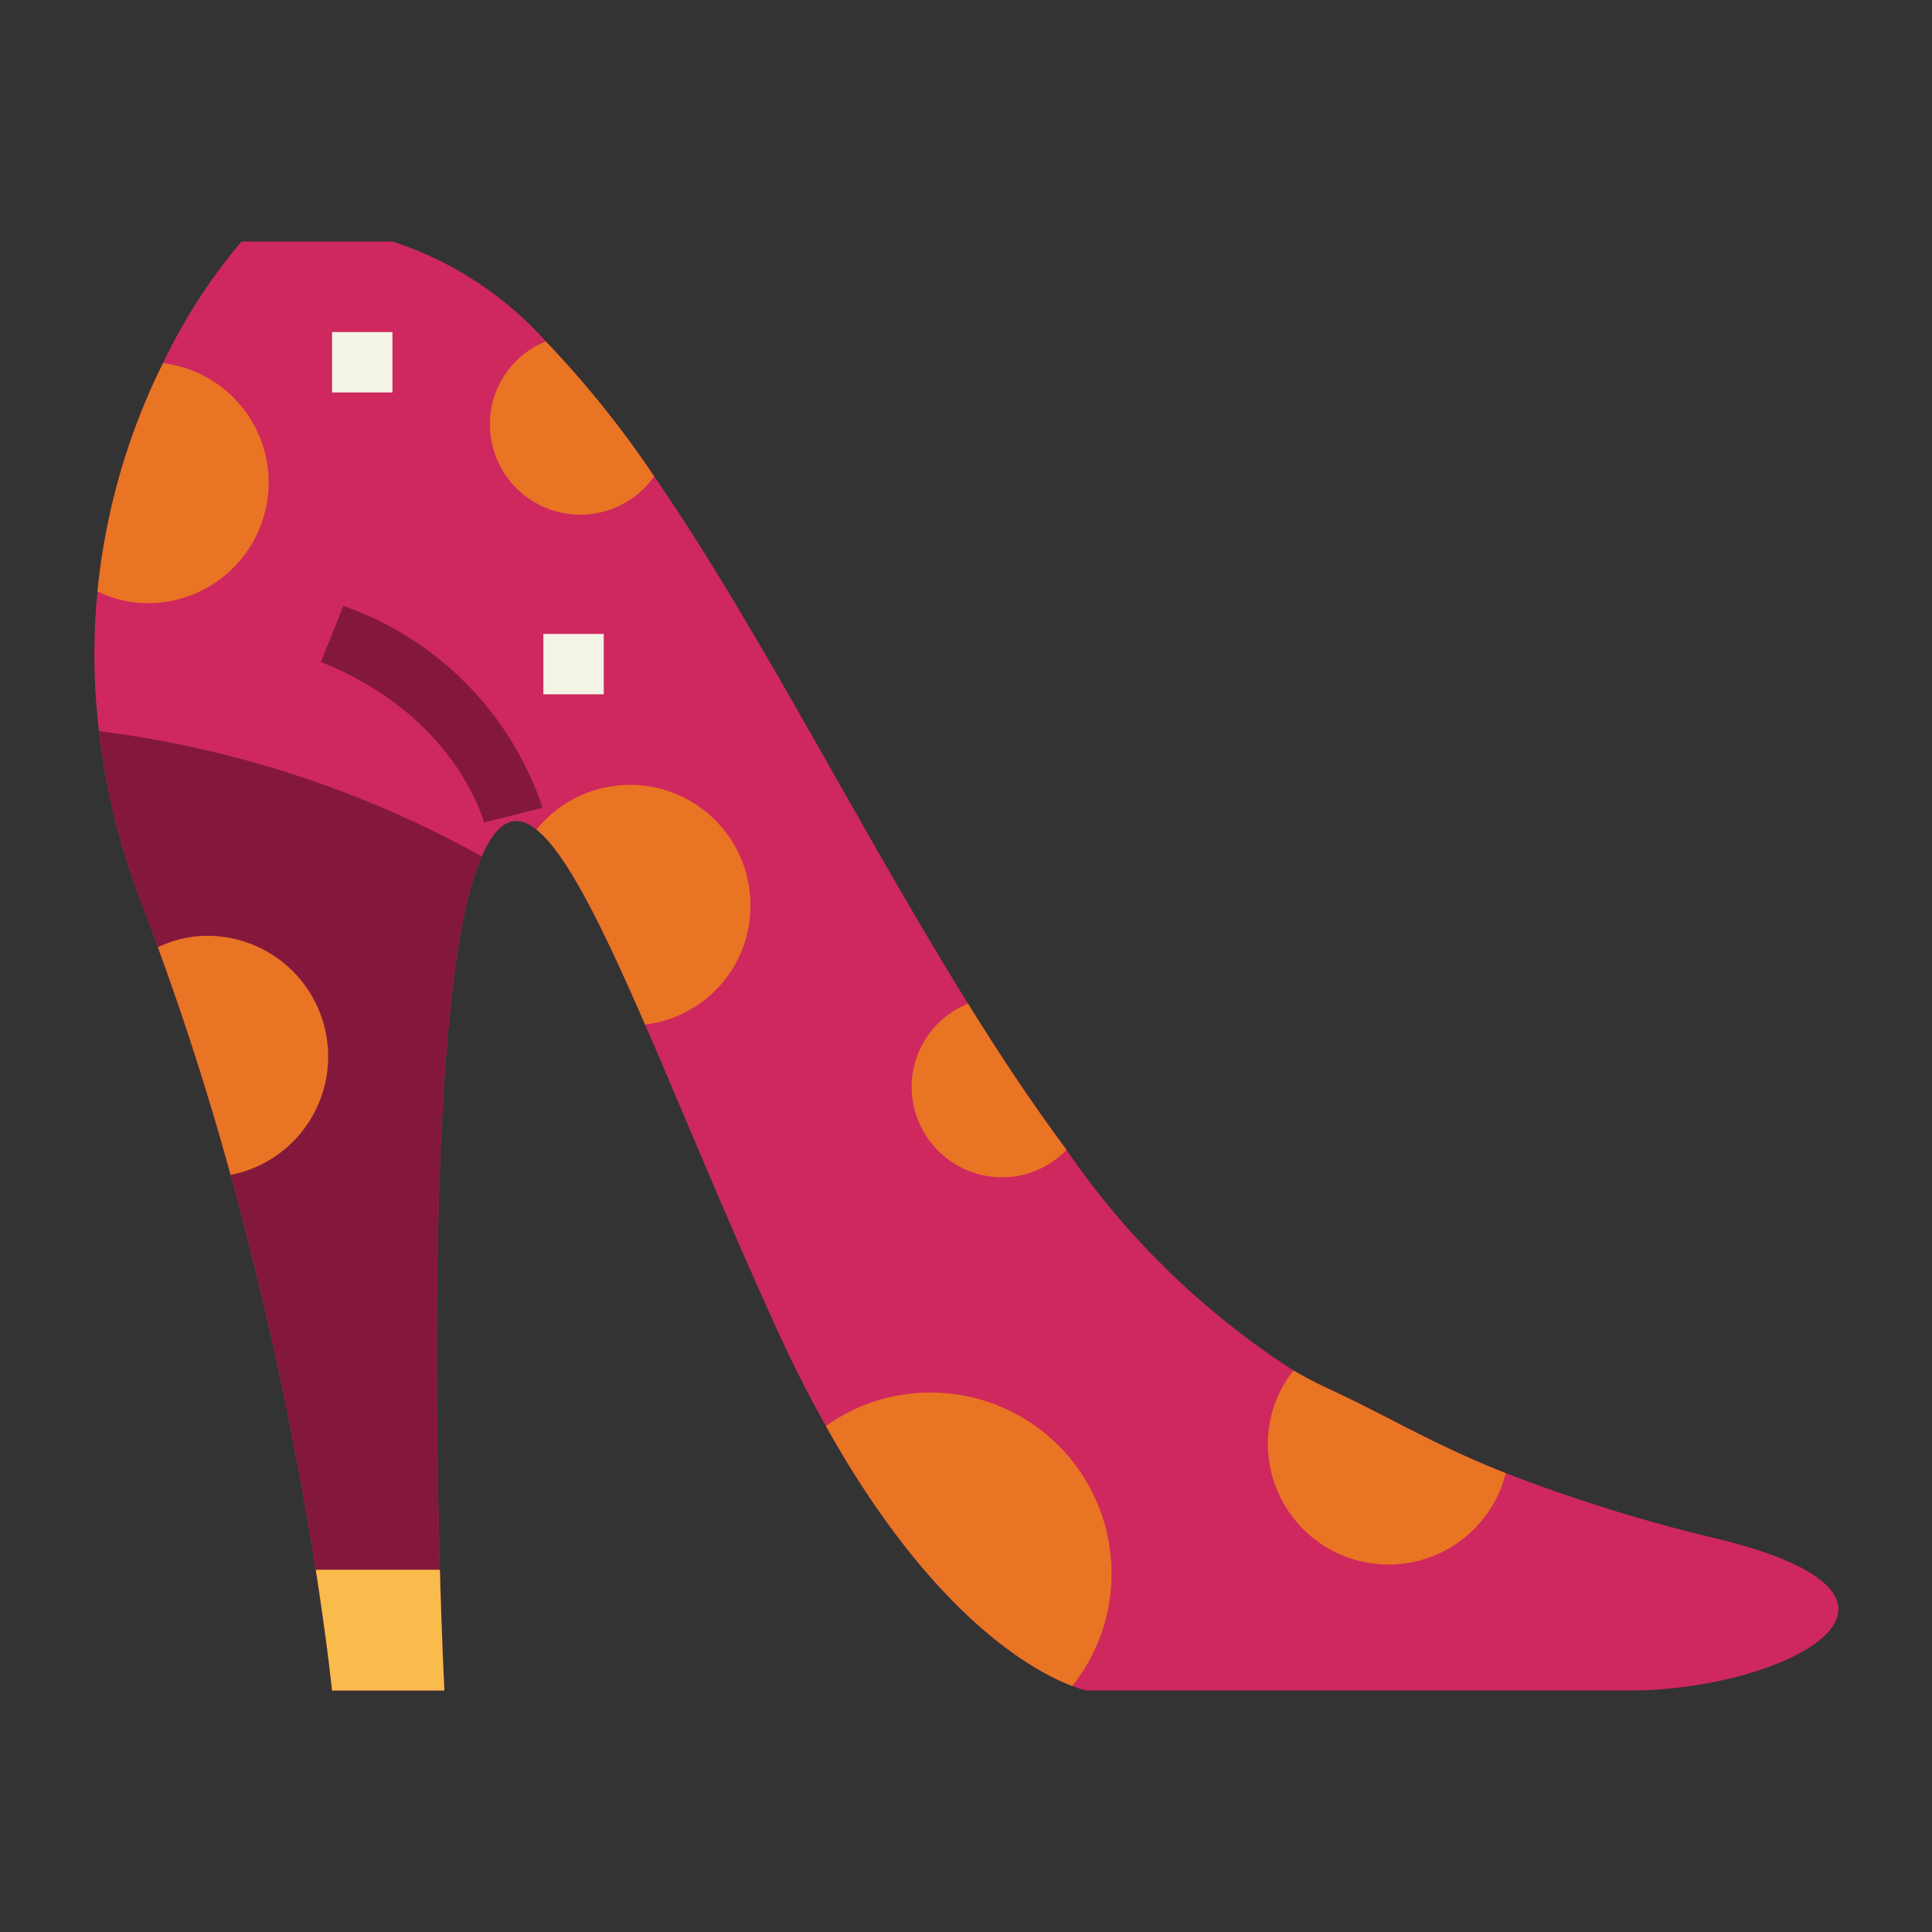 <svg height="512" viewBox="0 0 64 64" width="512" xmlns="http://www.w3.org/2000/svg"><rect x="0" y="0" width="64" height="64" fill="#333333" stroke="none"/><path d="m54 56h-18a2.892 2.892 0 0 1 -.48-.15c-1.22-.46-4.61-2.25-8.16-8.61-.55-.97-1.1-2.05-1.64-3.24-1.66-3.64-3.1-7.18-4.35-10.06-1.42-3.26-2.6-5.67-3.6-6.46-.68-.54-1.28-.33-1.81.89q-.12.285-.24.63c-1.45 4.35-1.32 16.6-1.15 23 .07 2.42.15 4 .15 4h-3.72s-.15-1.5-.54-4a119.511 119.511 0 0 0 -2.82-13.08c-.67-2.43-1.47-4.98-2.41-7.54q-.24-.69-.51-1.38a23.152 23.152 0 0 1 -1.44-5.78 21.2 21.2 0 0 1 -.05-4.63 21.813 21.813 0 0 1 2.17-7.56 18.605 18.605 0 0 1 2.6-4.03h5a11.612 11.612 0 0 1 5.08 3.31 33.352 33.352 0 0 1 3.59 4.47c3.46 5.02 6.77 11.63 10.4 17.47 1.05 1.7 2.14 3.33 3.26 4.84a26.433 26.433 0 0 0 7.52 7.31c.38.22.76.42 1.15.6 2.05.95 3.43 1.83 5.88 2.8a54.353 54.353 0 0 0 7.12 2.2c8 2 2 5-3 5z" fill="#ce285f"/><path d="m15.72 29c-1.45 4.35-1.32 16.6-1.15 23 .07 2.42.15 4 .15 4h-3.72s-.15-1.5-.54-4a119.511 119.511 0 0 0 -2.82-13.08c-.67-2.43-1.47-4.98-2.41-7.54q-.24-.69-.51-1.38a23.152 23.152 0 0 1 -1.44-5.78 35.029 35.029 0 0 1 12.68 4.15q-.12.285-.24.63z" fill="#84183c"/><g fill="#e97424"><path d="m21.67 15.78a2.993 2.993 0 0 1 -5.44-1.73 2.95 2.95 0 0 1 1.85-2.74 33.352 33.352 0 0 1 3.59 4.47z"/><path d="m8.9 15.98a4 4 0 0 1 -4 4 3.732 3.732 0 0 1 -1.67-.39 21.813 21.813 0 0 1 2.17-7.56 3.987 3.987 0 0 1 3.5 3.95z"/><path d="m24.86 30a3.961 3.961 0 0 1 -3.49 3.94c-1.42-3.26-2.6-5.67-3.6-6.46a3.989 3.989 0 0 1 7.09 2.52z"/><path d="m10.87 35a3.993 3.993 0 0 1 -3.23 3.92c-.67-2.43-1.47-4.98-2.41-7.54a3.764 3.764 0 0 1 1.64-.38 4 4 0 0 1 4 4z"/><path d="m36.82 52.13a5.922 5.922 0 0 1 -1.3 3.72c-1.22-.46-4.61-2.25-8.16-8.61a5.923 5.923 0 0 1 3.46-1.11 5.992 5.992 0 0 1 6 6z"/><path d="m35.33 38.09a2.961 2.961 0 0 1 -2.13.91 3 3 0 0 1 -3-3 2.961 2.961 0 0 1 1.87-2.75c1.05 1.7 2.14 3.33 3.26 4.84z"/><path d="m49.88 48.8a4 4 0 0 1 -7.88-.97 3.877 3.877 0 0 1 .85-2.43c.38.22.76.42 1.15.6 2.05.95 3.43 1.83 5.88 2.8z"/></g><path d="m16.031 27.248c-.037-.144-.978-3.55-5.4-5.319l.744-1.858a10.676 10.676 0 0 1 6.6 6.687z" fill="#84183c"/><path d="m14.72 56h-3.72s-.15-1.5-.54-4h4.11c.07 2.42.15 4 .15 4z" fill="#f9bb4b"/><path d="m11 11h2v2h-2z" fill="#f4f4e6"/><path d="m18 21h2v2h-2z" fill="#f4f4e6"/></svg>